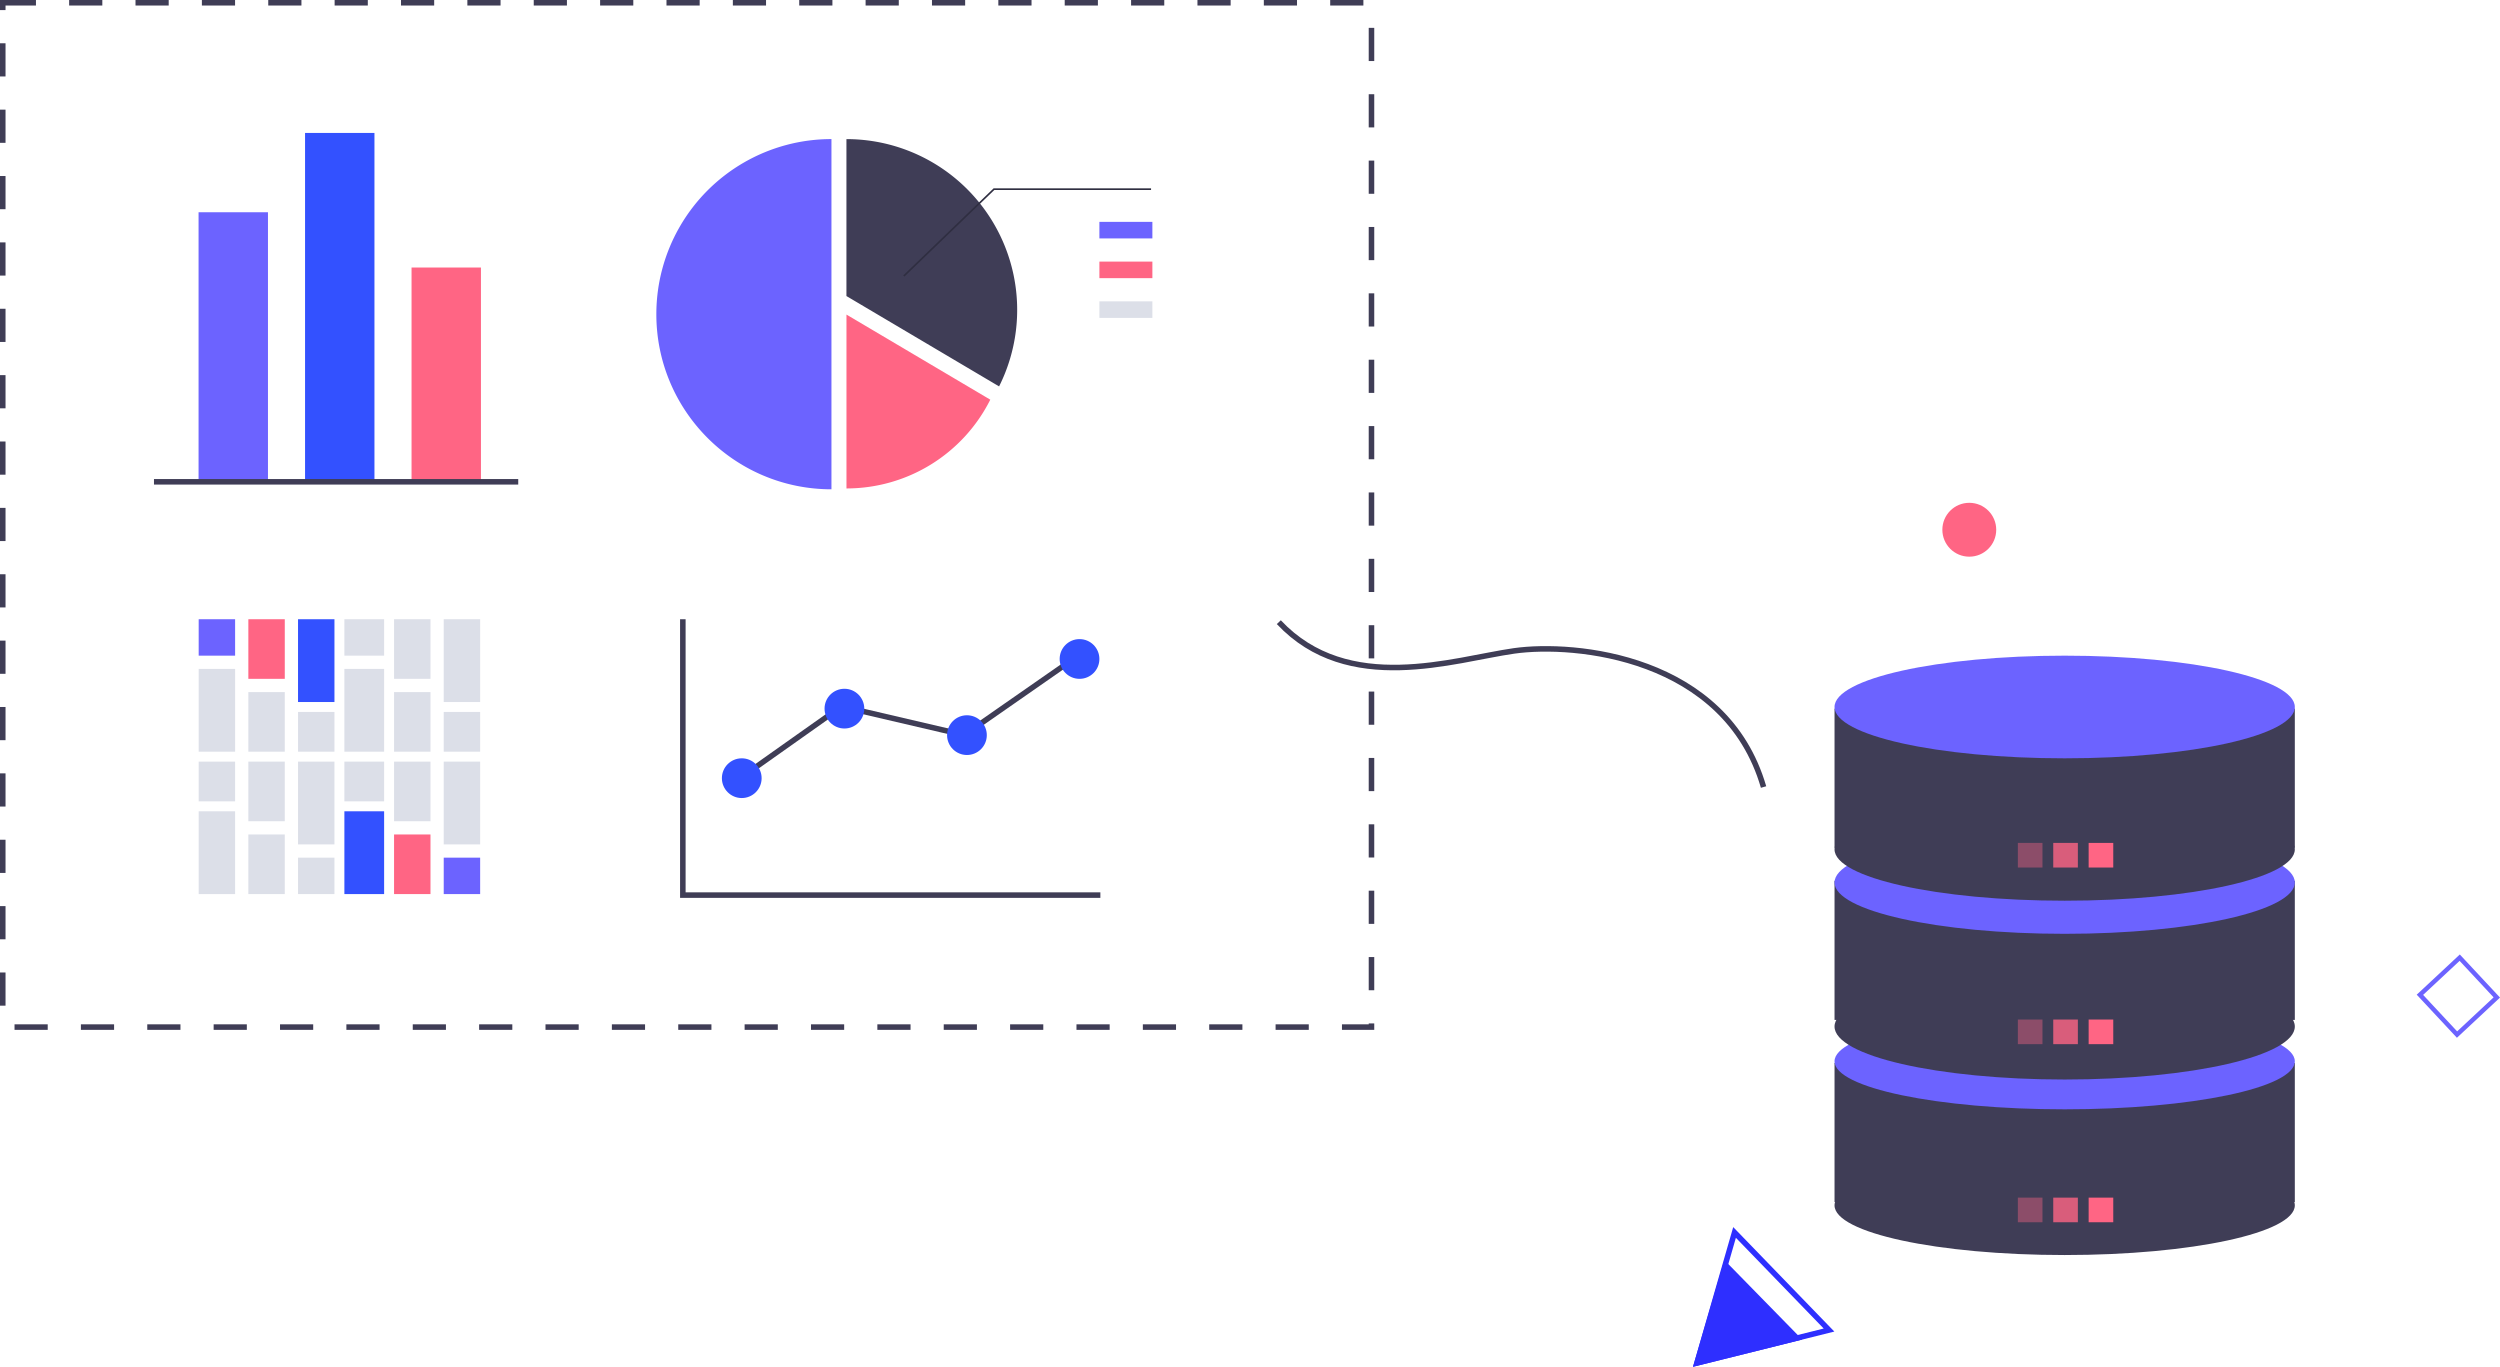 <svg xmlns="http://www.w3.org/2000/svg" width="452" height="247.121"><style>.B{fill:#6c63ff}.C{fill:#ff6584}.D{fill:#3f3d56}.E{fill:#3351ff}.F{fill:#dcdfe8}.G{stroke:#3f3d56}</style><path d="M231.21 112.488c12.554 13.364 31.599 6.749 42.526 5.196s38.245.932 45.117 24.611" fill="none" stroke-width="1.001" class="G"/><path d="M55.154 87.039V24.036h12.547v63.003z" class="E"/><path d="M74.408 87.039V48.368h12.547v38.671z" class="C"/><path d="M35.901 87.039V38.375h12.547v48.664z" class="B"/><path d="M180.635 69.862a30.88 30.88 0 00-27.6-44.712v28.376z" class="D"/><path d="M150.327 88.466V25.145a31.66 31.66 0 00-31.66 31.661c0 17.485 14.175 31.66 31.66 31.66z" class="B"/><path d="M153.042 88.311a29.084 29.084 0 0026-16.049l-26-15.386z" class="C"/><path d="M163.522 50.007l-.219-.211 16.34-15.745h28.467v.3h-28.339z" fill="#2f2e41"/><path d="M53.883 111.957h6.586v14.968h-6.586z" class="E"/><path d="M35.922 111.957h6.586v6.586h-6.586z" class="B"/><path d="M35.922 120.938h6.586v14.968h-6.586zm17.961 7.783h6.586v7.184h-6.586z" class="F"/><path d="M44.903 111.957h6.586v10.777h-6.586z" class="C"/><path d="M44.903 125.129h6.586v10.777h-6.586zm35.323-13.172h6.586v14.968h-6.586zm-17.961 0h7.184v6.586h-7.184zm0 8.981h7.184v14.968h-7.184zm17.961 7.783h6.586v7.184h-6.586zm-8.98-16.764h6.586v10.777h-6.586zm0 13.172h6.586v10.777h-6.586zm-17.363 12.572h6.586v14.968h-6.586zm-17.961 0h6.586v7.184h-6.586zm0 8.981h6.586v14.968h-6.586zm17.961 8.382h6.586v6.586h-6.586zm-8.98-17.363h6.586v10.777h-6.586zm0 13.172h6.586v10.777h-6.586zm35.323-13.172h6.586v14.968h-6.586zm-17.961 0h7.184v7.184h-7.184z" class="F"/><path d="M62.265 146.682h7.184v14.968h-7.184z" class="E"/><path d="M80.226 155.064h6.586v6.586h-6.586z" class="B"/><path d="M71.246 137.701h6.586v10.777h-6.586z" class="F"/><path d="M71.246 150.873h6.586v10.777h-6.586z" class="C"/><path d="M331.683 192.185h83.22v25.146h-83.22z" class="D"/><ellipse cx="373.293" cy="191.885" rx="41.61" ry="8.681" class="B"/><g class="D"><ellipse cx="373.293" cy="217.93" rx="41.61" ry="8.981"/><path d="M331.683 159.256h83.22v25.146h-83.22z"/></g><ellipse cx="373.293" cy="159.555" rx="41.61" ry="9.28" class="B"/><g class="D"><ellipse cx="373.293" cy="185.599" rx="41.61" ry="9.579"/><path d="M331.683 128.123h83.22v25.146h-83.22z"/></g><ellipse cx="373.293" cy="127.824" rx="41.61" ry="9.28" class="B"/><ellipse cx="373.293" cy="153.568" rx="41.61" ry="9.28" class="D"/><g class="C"><path opacity=".8" d="M371.227 152.398h4.451v4.451h-4.451z"/><path d="M377.626 152.398h4.451v4.451h-4.451z"/><path opacity=".4" d="M364.828 152.398h4.451v4.451h-4.451z"/><path opacity=".8" d="M371.227 184.333h4.451v4.451h-4.451z"/><path d="M377.626 184.333h4.451v4.451h-4.451z"/><path opacity=".4" d="M364.828 184.333h4.451v4.451h-4.451z"/><path opacity=".8" d="M371.227 216.532h4.451v4.451h-4.451z"/><path d="M377.626 216.532h4.451v4.451h-4.451z"/><path opacity=".4" d="M364.828 216.532h4.451v4.451h-4.451z"/></g><g fill="none" class="G"><path d="M.5.5h247.464v185.198H.5z" stroke-dasharray="6"/><path d="M123.457 111.958v49.876h75.49"/><path d="M133.811 140.695l18.355-12.982 22.169 5.179 20.953-14.589"/></g><g class="E"><circle cx="134.11" cy="140.695" r="3.592"/><circle cx="152.67" cy="128.122" r="3.592"/><circle cx="174.822" cy="132.912" r="3.592"/><circle cx="195.178" cy="119.142" r="3.592"/></g><path fill="none" d="M27.839 87.111h65.858" class="G"/><path d="M444.21 187.63l-7.269-7.793 7.793-7.269 7.269 7.793zm-6.11-7.753l6.15 6.594 6.594-6.15-6.151-6.594z" class="B"/><g fill="#2e2fff"><path d="M311.763 227.81l14.076 14.386-19.751 4.924z"/><path d="M313.848 223.795l-6.32 21.935 22.195-5.533-15.875-16.402m-.483-1.937l18.284 18.889-25.561 6.373 7.277-25.262z"/></g><circle cx="356.048" cy="95.778" r="4.87" class="C"/><path d="M198.771 40.113h9.579v2.994h-9.579z" class="B"/><path d="M198.771 47.297h9.579v2.994h-9.579z" class="C"/><path d="M198.771 54.482h9.579v2.994h-9.579z" class="F"/></svg>